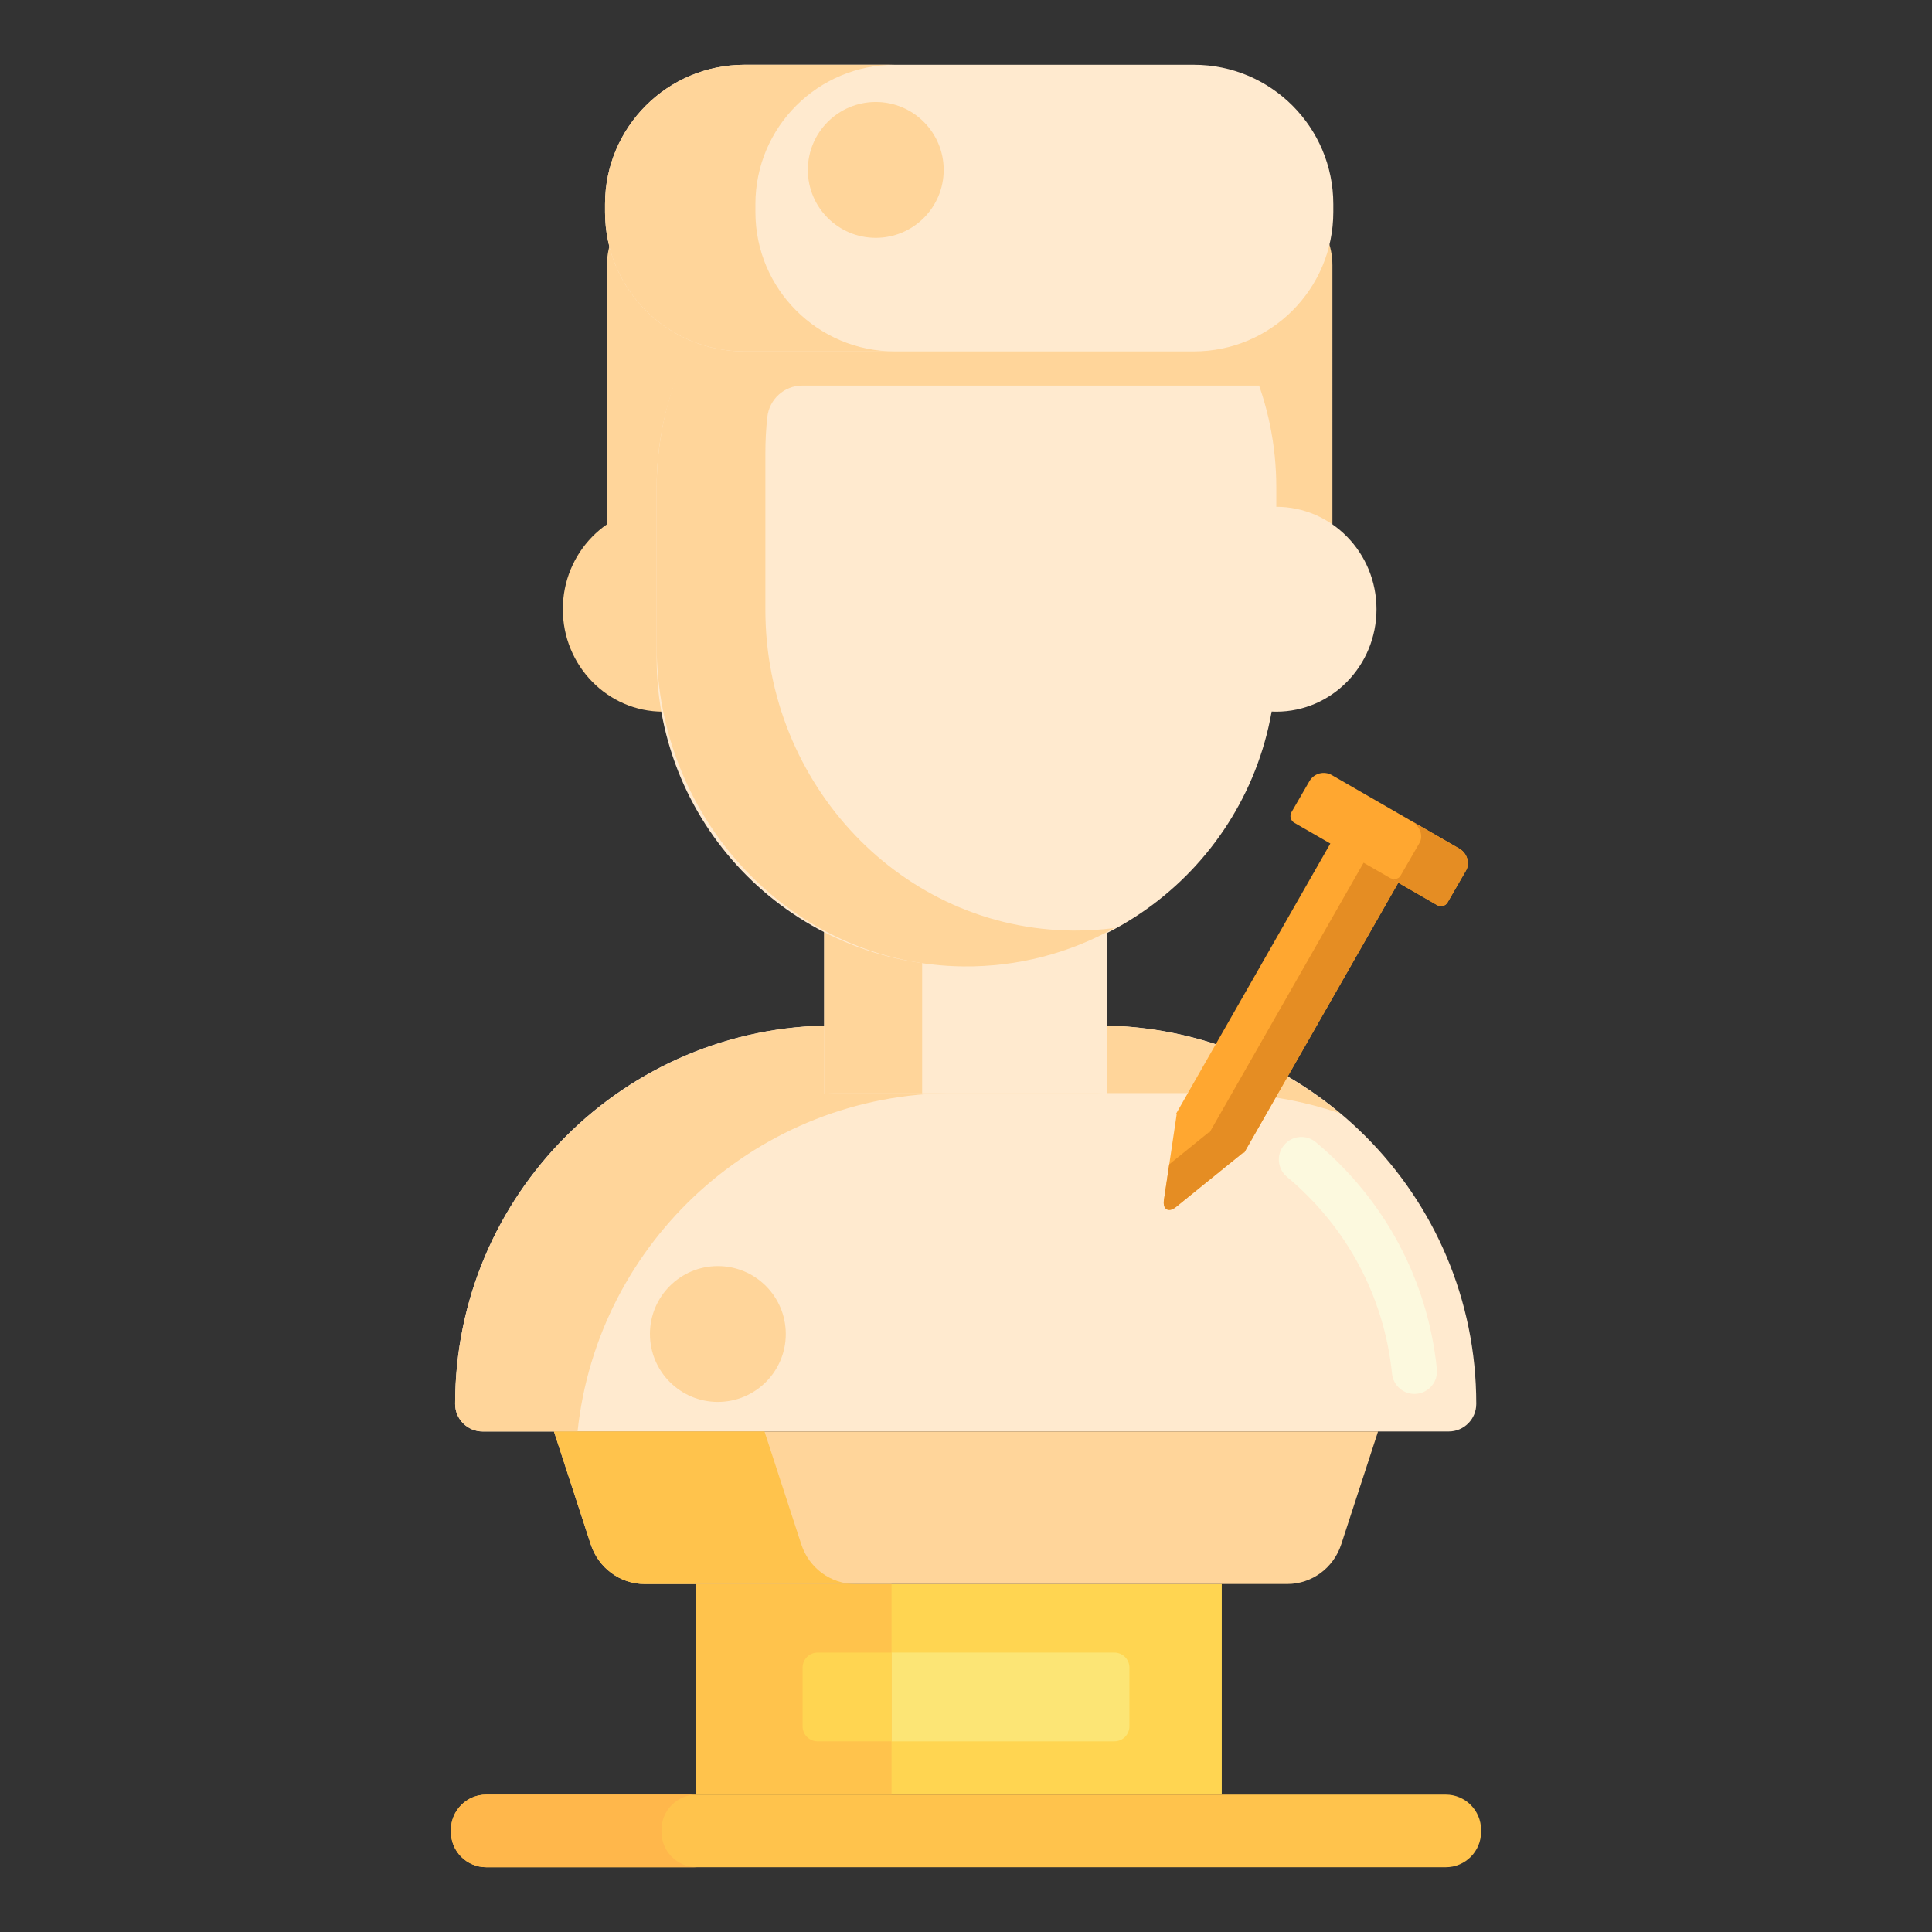 <?xml version="1.0" encoding="utf-8"?>
<!-- Generator: Adobe Illustrator 22.1.0, SVG Export Plug-In . SVG Version: 6.00 Build 0)  -->
<svg xmlns="http://www.w3.org/2000/svg" xmlns:xlink="http://www.w3.org/1999/xlink" version="1.1" id="Layer_1" x="0px" y="0px" viewBox="0 0 256 256" style="enable-background:new 0 0 256 256;" xml:space="preserve" width="512" height="512">
<rect x="0" y="0" width="256" height="256" fill="#333333" stroke="none"/>
<style type="text/css">
	.st0{fill:#FFDF74;}
	.st1{fill:#FCE575;}
	.st2{fill:#FFD551;}
	.st3{fill:#F9BB32;}
	.st4{fill:#FFF4C1;}
	.st5{fill:#DB9C2E;}
	.st6{fill:#FFC34C;}
	.st7{fill:#FFEA63;}
	.st8{fill:#A56021;}
	.st9{fill:#E58D23;}
	.st10{fill:#CCC033;}
	.st11{fill:#99AF17;}
	.st12{fill:#FCDA4F;}
	.st13{fill:#8C4C17;}
	.st14{fill:#BF6C0D;}
	.st15{fill:#FFA730;}
	.st16{fill:#FF624B;}
	.st17{fill:#FCF9DE;}
	.st18{fill:#FFEACF;}
	.st19{fill:#FFD59A;}
	.st20{fill:#EACF32;}
	.st21{fill:#FF4B34;}
	.st22{fill:#FF9079;}
	.st23{fill:#FFB74B;}
</style>
<g>
	<g>
		<rect x="92.228" y="209.887" class="st2" width="69.662" height="27.908"/>
	</g>
	<g>
		<path class="st1" d="M147.66,230.738h-39.32c-1.1,0-1.992-0.892-1.992-1.992v-7.779c0-1.1,0.892-1.992,1.992-1.992h39.32    c1.1,0,1.992,0.892,1.992,1.992v7.779C149.652,229.846,148.76,230.738,147.66,230.738z"/>
	</g>
	<g>
		<rect x="92.228" y="209.887" class="st6" width="25.905" height="27.908"/>
	</g>
	<g>
		<path class="st2" d="M118.133,218.976h-9.792c-1.101,0-1.993,0.891-1.993,1.99v7.781c0,1.099,0.892,1.99,1.993,1.99h9.792V218.976    z"/>
	</g>
	<g>
		<path class="st18" d="M191.965,189.678H63.955c-2.015,0-3.648-1.633-3.648-3.648v-0.031c0-27.679,22.438-50.118,50.118-50.118    h35.07c27.679,0,50.118,22.438,50.118,50.118v0.031C195.612,188.045,193.979,189.678,191.965,189.678z"/>
	</g>
	<g>
		<path class="st17" d="M187.419,184.704c-1.514,0-2.811-1.146-2.968-2.684c-1.041-10.199-5.985-19.463-13.923-26.085    c-1.267-1.057-1.437-2.94-0.38-4.208c1.058-1.267,2.939-1.436,4.208-0.38c9.143,7.628,14.838,18.306,16.038,30.065    c0.168,1.642-1.027,3.108-2.668,3.275C187.623,184.699,187.521,184.704,187.419,184.704z"/>
	</g>
	<g>
		<path class="st19" d="M126.455,144.838h34.892c5.679,0,11.131,0.955,16.222,2.691c-8.712-7.268-19.924-11.647-32.163-11.647    h-34.892c-27.729,0-50.207,22.451-50.207,50.146l0,0c0,2.016,1.636,3.65,3.654,3.65H76.53    C79.185,164.478,100.522,144.838,126.455,144.838z"/>
	</g>
	<g>
		<path class="st18" d="M110.514,144.877h34.892c0.438,0,0.871,0.026,1.306,0.041V96.436h-37.505v48.482    C109.643,144.903,110.075,144.877,110.514,144.877z"/>
	</g>
	<g>
		<path class="st19" d="M110.514,144.877h11.676V96.436h-12.982v48.482C109.643,144.903,110.075,144.877,110.514,144.877z"/>
	</g>
	<g>
		<path class="st19" d="M89.714,25.65h6.352c5.133,0,9.295,4.254,9.295,9.502v8.274C95.302,51.075,88.785,63.319,88.785,77.12    v14.997c-4.697-0.477-8.366-4.527-8.366-9.454v-47.51C80.419,29.905,84.581,25.65,89.714,25.65z"/>
	</g>
	<g>
		<ellipse class="st19" cx="87.855" cy="80.726" rx="13.278" ry="13.574"/>
	</g>
	<g>
		<path class="st19" d="M167.257,25.652h-6.351c-5.133,0-9.294,4.254-9.294,9.501v8.273c10.059,7.648,16.575,19.892,16.575,33.692    v14.996c4.696-0.477,8.365-4.527,8.365-9.453V35.153C176.552,29.906,172.39,25.652,167.257,25.652z"/>
	</g>
	<g>
		<ellipse class="st18" cx="169.115" cy="80.726" rx="13.278" ry="13.574"/>
	</g>
	<g>
		<path class="st18" d="M128.292,128h-0.46c-22.546,0-40.824-18.277-40.824-40.824V64.573c0-22.546,18.277-40.824,40.824-40.824    h0.46c22.546,0,40.824,18.277,40.824,40.824v22.603C169.115,109.723,150.838,128,128.292,128z"/>
	</g>
	<g>
		<path class="st19" d="M101.416,80.804V59.971c0-1.589,0.087-3.157,0.256-4.7c0.262-2.389,2.265-4.181,4.616-4.181h60.611    c-5.536-16.486-20.832-28.335-38.837-28.335c-1.763,0-3.498,0.117-5.202,0.338c0.002-0.001,0.005-0.003,0.008-0.004    c-0.131,0.017-0.26,0.042-0.391,0.06c-0.433,0.06-0.864,0.124-1.293,0.198c-0.208,0.036-0.413,0.077-0.62,0.116    c-0.379,0.071-0.757,0.147-1.132,0.229c-0.218,0.048-0.435,0.098-0.651,0.149c-0.366,0.086-0.729,0.178-1.091,0.274    c-0.212,0.056-0.424,0.113-0.634,0.172c-0.375,0.106-0.746,0.22-1.117,0.337c-0.189,0.06-0.379,0.116-0.567,0.179    c-0.444,0.148-0.883,0.305-1.32,0.467c-0.108,0.04-0.218,0.076-0.325,0.117c-0.544,0.207-1.081,0.426-1.613,0.656    c-0.139,0.06-0.275,0.125-0.413,0.187c-0.39,0.173-0.777,0.35-1.161,0.535c-0.192,0.093-0.381,0.19-0.571,0.286    c-0.326,0.164-0.65,0.33-0.971,0.502c-0.203,0.109-0.405,0.221-0.606,0.334c-0.305,0.17-0.607,0.344-0.907,0.522    c-0.201,0.119-0.402,0.239-0.6,0.362c-0.301,0.186-0.598,0.377-0.894,0.57c-0.187,0.122-0.375,0.243-0.56,0.368    c-0.326,0.221-0.647,0.449-0.966,0.679c-0.147,0.106-0.296,0.208-0.442,0.315c-0.452,0.335-0.897,0.678-1.335,1.03    c-0.136,0.11-0.268,0.225-0.402,0.336c-0.305,0.252-0.61,0.506-0.908,0.767c-0.178,0.156-0.352,0.317-0.527,0.476    c-0.249,0.225-0.496,0.451-0.739,0.683c-0.184,0.175-0.365,0.353-0.546,0.531c-0.228,0.225-0.454,0.452-0.676,0.682    c-0.18,0.186-0.359,0.373-0.536,0.563c-0.218,0.234-0.432,0.471-0.644,0.709c-0.171,0.192-0.342,0.383-0.51,0.578    c-0.219,0.254-0.431,0.515-0.644,0.774c-0.151,0.185-0.306,0.368-0.454,0.556c-0.311,0.394-0.615,0.795-0.912,1.201    c-0.155,0.211-0.303,0.425-0.454,0.639c-0.208,0.295-0.416,0.59-0.617,0.891c-0.147,0.221-0.288,0.446-0.431,0.669    c-0.167,0.261-0.334,0.523-0.496,0.789c-0.145,0.238-0.285,0.478-0.425,0.719c-0.151,0.259-0.3,0.52-0.445,0.782    c-0.137,0.248-0.272,0.496-0.404,0.747c-0.14,0.265-0.275,0.532-0.41,0.8c-0.127,0.253-0.254,0.505-0.375,0.761    c-0.133,0.278-0.258,0.56-0.385,0.841c-0.113,0.25-0.228,0.499-0.336,0.752c-0.145,0.341-0.282,0.688-0.418,1.033    c-0.149,0.377-0.292,0.756-0.431,1.138c-0.113,0.313-0.23,0.625-0.336,0.941h0.003c-1.436,4.275-2.22,8.859-2.22,13.632v20.858    c0,23.089,18.034,42.233,40.619,42.472c7.261,0.077,14.093-1.774,20.036-5.082c-1.792,0.231-3.62,0.345-5.477,0.332    C119.538,123.146,101.416,103.957,101.416,80.804z"/>
	</g>
	<g>
		<path class="st18" d="M158.199,46.565H98.64c-10.201,0-18.471-8.27-18.471-18.471v-1.04c0-10.201,8.27-18.471,18.471-18.471    h59.559c10.201,0,18.471,8.27,18.471,18.471v1.04C176.67,38.295,168.4,46.565,158.199,46.565z"/>
	</g>
	<g>
		<path class="st6" d="M191.57,247.418H64.43c-2.585,0-4.68-2.095-4.68-4.68v-0.264c0-2.585,2.095-4.68,4.68-4.68h127.14    c2.585,0,4.68,2.095,4.68,4.68v0.264C196.25,245.323,194.155,247.418,191.57,247.418z"/>
	</g>
	<g>
		<path class="st19" d="M128,189.678H73.4l4.873,14.945c1.025,3.144,3.903,5.264,7.145,5.264H128h42.582    c3.242,0,6.119-2.12,7.145-5.264l4.873-14.945H128z"/>
	</g>
	<g>
		<circle class="st19" cx="95.12" cy="176.762" r="9"/>
	</g>
	<g>
		<path class="st6" d="M106.171,204.623l-4.873-14.945H73.4l4.873,14.945c1.025,3.144,3.903,5.264,7.145,5.264h27.898    C110.074,209.887,107.196,207.767,106.171,204.623z"/>
	</g>
	<g>
		<path class="st23" d="M87.648,242.741v-0.269c0-2.583,2.097-4.676,4.683-4.676H64.433c-2.586,0-4.683,2.093-4.683,4.676v0.269    c0,2.583,2.097,4.677,4.683,4.677h27.898C89.744,247.418,87.648,245.324,87.648,242.741z"/>
	</g>
	<g>
		<circle class="st19" cx="116.044" cy="22.514" r="9"/>
	</g>
	<g>
		<path class="st19" d="M100.095,28.105v-1.063c0-10.194,8.275-18.46,18.482-18.46H98.651c-10.208,0-18.482,8.265-18.482,18.46    v1.063c0,10.195,8.275,18.46,18.482,18.46h19.927C108.37,46.565,100.095,38.3,100.095,28.105z"/>
	</g>
	<g>
		<g>
			<path class="st15" d="M176.367,111.615l9.031,5.148l-20.546,35.987l-0.094-0.054l-8.923,7.228     c-0.99,0.802-1.793,0.344-1.606-0.915l1.686-11.354l-0.094-0.054L176.367,111.615z"/>
		</g>
		<g>
			<path class="st9" d="M160.159,150.045l0.094,0.054l20.533-35.964l4.612,2.629l-20.546,35.987l-0.094-0.054l-8.923,7.228     c-0.99,0.802-1.793,0.344-1.606-0.915l0.702-4.73L160.159,150.045z"/>
		</g>
	</g>
	<g>
		<g>
			<path class="st15" d="M171.505,109.024l18.913,10.906c0.492,0.284,1.121,0.115,1.405-0.376l2.378-4.113     c0.602-1.042,0.245-2.375-0.798-2.976l-16.916-9.755c-1.043-0.602-2.377-0.245-2.98,0.797l-2.378,4.113     C170.845,108.113,171.013,108.741,171.505,109.024z"/>
		</g>
		<g>
			<path class="st9" d="M185.57,116.052l2.518-4.355c0.55-0.951,0.069-2.257-1.074-2.916l6.208,3.58     c1.143,0.659,1.624,1.965,1.074,2.916l-2.518,4.355c-0.259,0.449-0.906,0.56-1.445,0.249l-6.208-3.58     C184.664,116.612,185.31,116.501,185.57,116.052z"/>
		</g>
	</g>
</g>
</svg>
